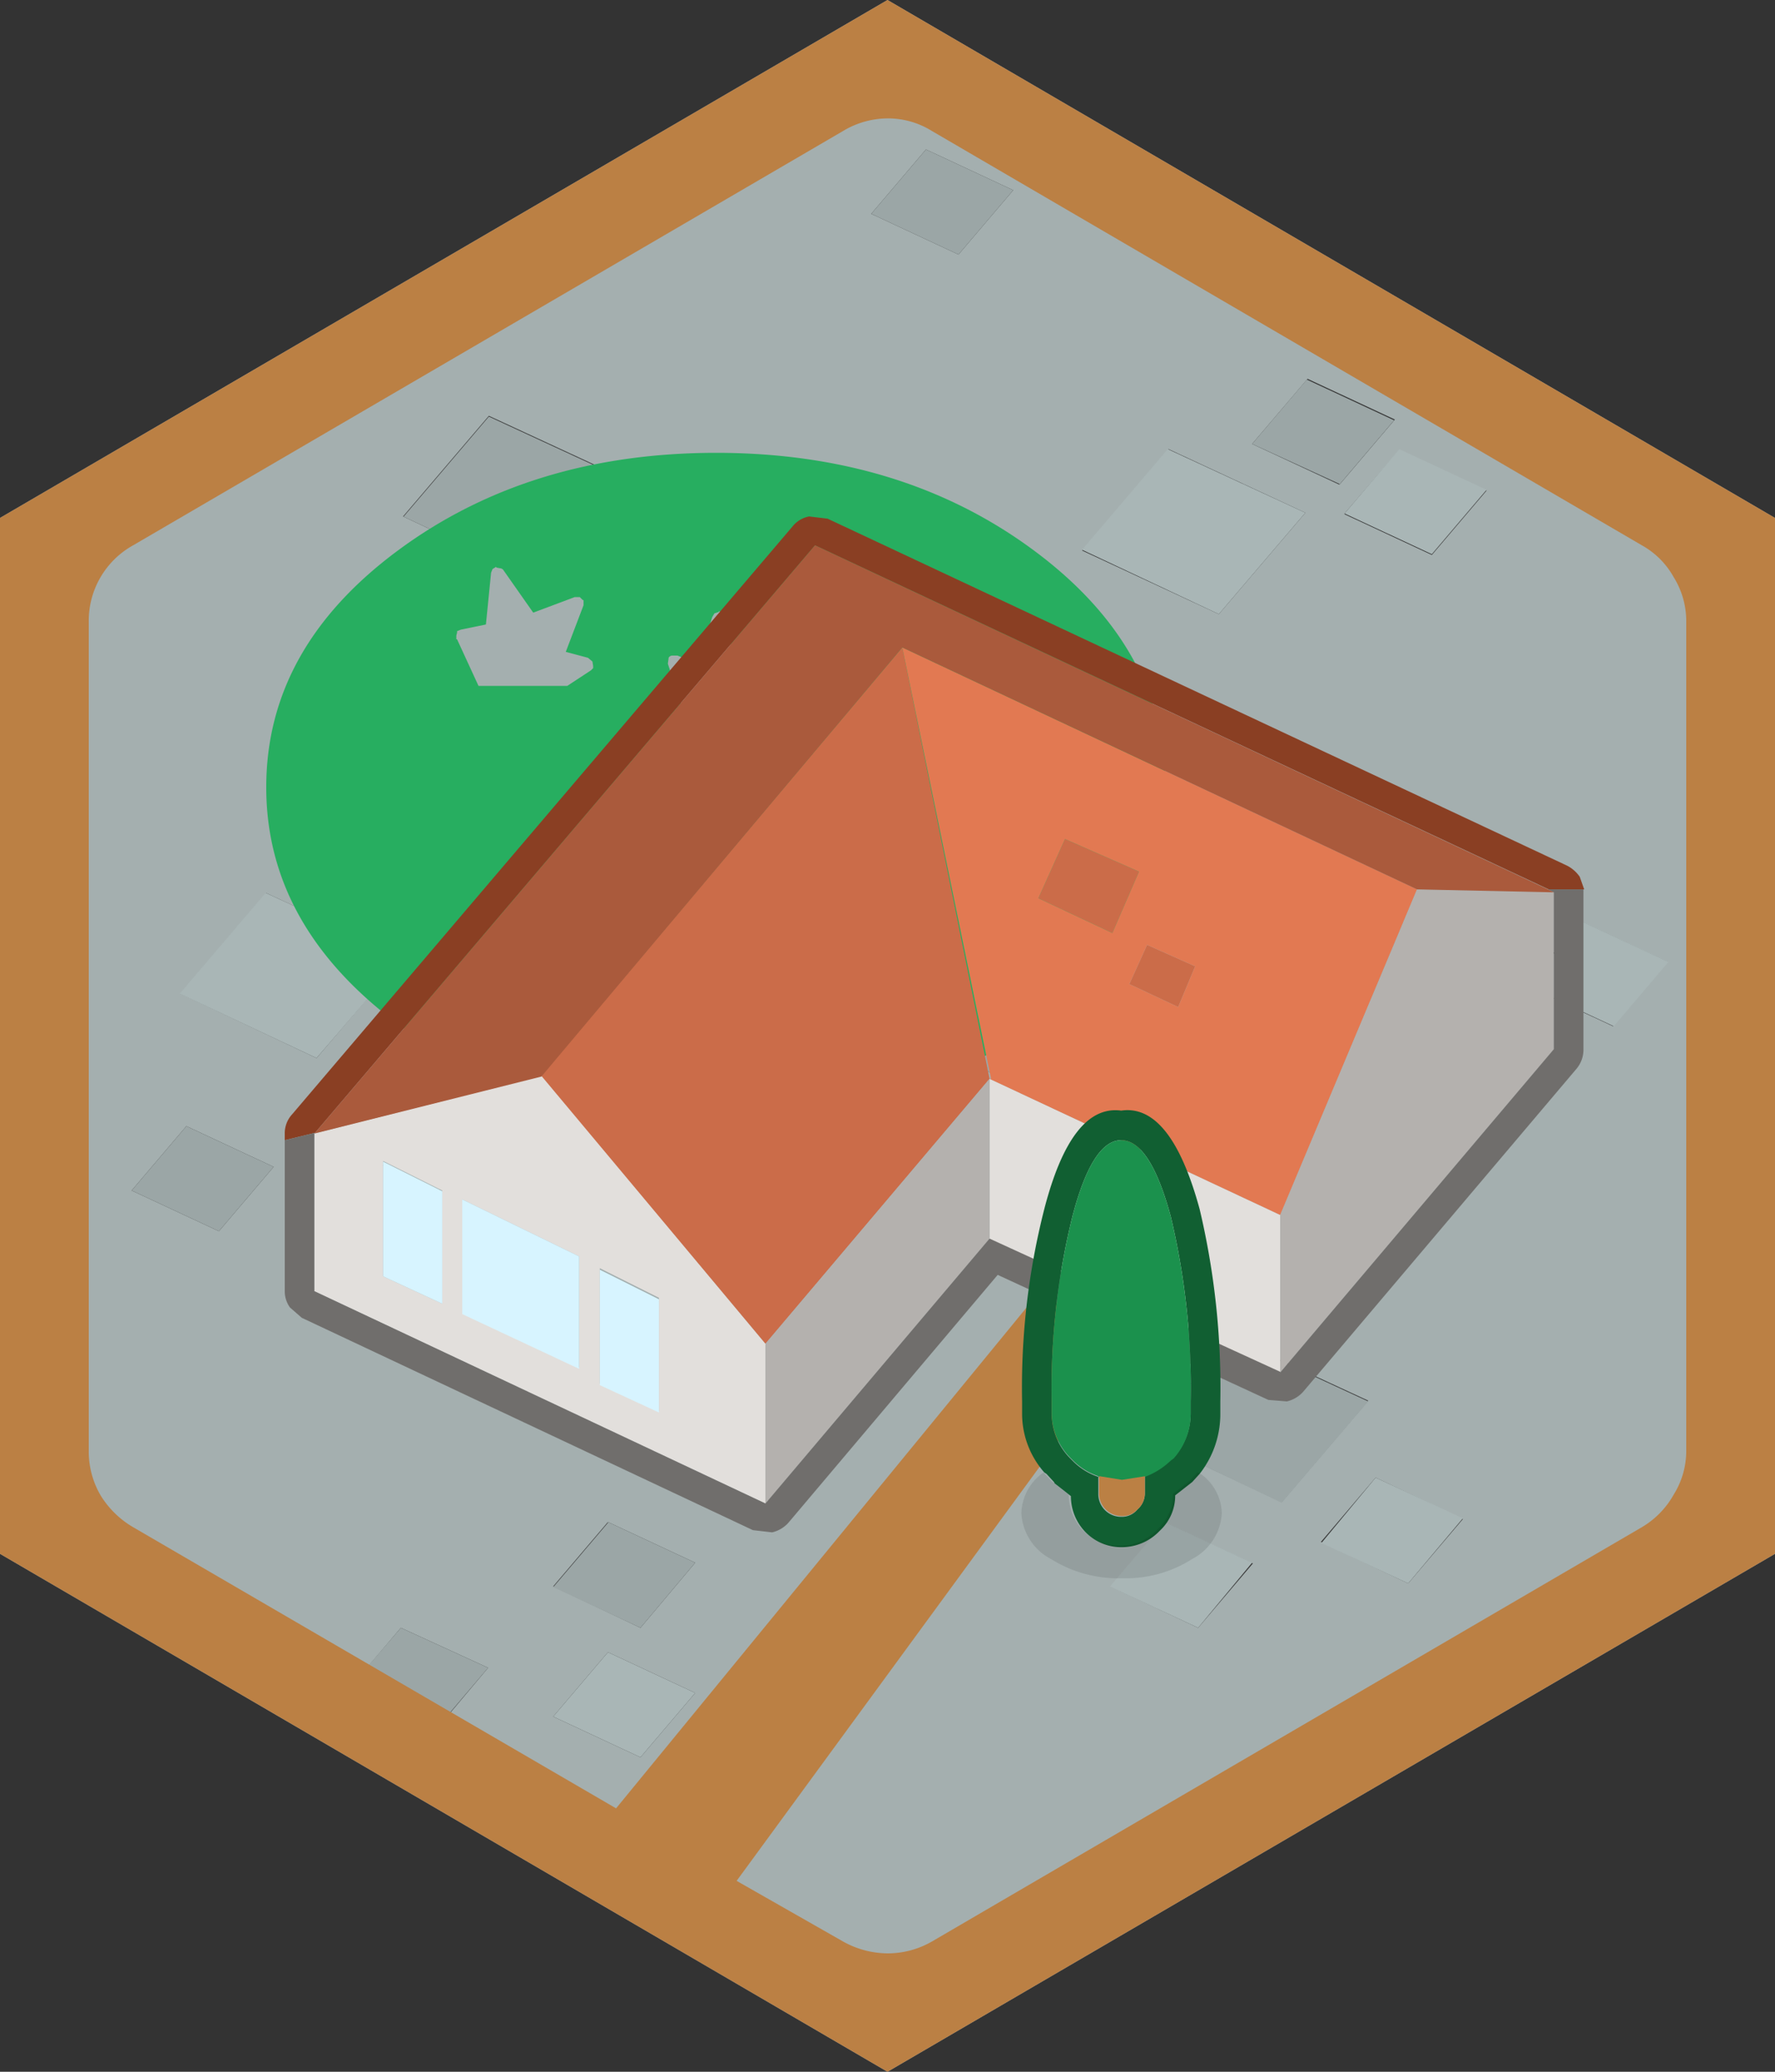 <svg xmlns="http://www.w3.org/2000/svg" xmlns:xlink="http://www.w3.org/1999/xlink" viewBox="0 0 120 140"><rect x="0" y="0" width="120" height="140" fill="#333333" stroke="none"/><defs><style>.cls-1{fill:#a4afaf;}.cls-2{fill:#9ba6a6;}.cls-3{fill:#a9b6b6;}.cls-4{fill:#bb8044;}.cls-5{fill:#27ae60;}.cls-6{fill:url(#linear-gradient);}.cls-7{fill:url(#linear-gradient-2);}.cls-8{fill:#8a3f23;}.cls-9{fill:#e2dfdc;}.cls-10{fill:#d7f4ff;}.cls-11{fill:#cb6c49;}.cls-12{fill:#e27952;}.cls-13{fill:#b4b1ae;}.cls-14{fill:#706e6c;}.cls-15{fill:#aa5a3c;}.cls-16{fill:#115f32;}.cls-17{fill:#1b914d;}.cls-18{fill-opacity:0.1;}</style><linearGradient id="linear-gradient" x1="-2379.2" y1="42.33" x2="-740.8" y2="42.33" gradientTransform="matrix(0, 0, 0, 0, 33.64, 34.85)" gradientUnits="userSpaceOnUse"><stop offset="0" stop-color="#27ae60"/><stop offset="1" stop-color="#30c26d"/></linearGradient><linearGradient id="linear-gradient-2" x1="-2379.2" y1="44.58" x2="-740.8" y2="44.58" gradientTransform="matrix(0, 0, 0, 0, 46.97, 38.34)" xlink:href="#linear-gradient"/></defs><title>Asset 145</title><g id="Layer_2" data-name="Layer 2"><g id="Layer_1-2" data-name="Layer 1"><path class="cls-1" d="M64.8,17.2l3.7-4.35L62.6,10.1l-3.7,4.35,5.9,2.75m8.35,20L82.4,41.5l5.85-6.85L79,30.35l-5.8,6.8m17.4-4.45,3.7-4.35-5.9-2.75L84.65,30l5.9,2.75m.35,2,5.9,2.75,3.7-4.35-5.9-2.75L90.9,34.7m-63.65.2,9.25,4.35,5.85-6.85-9.3-4.3-5.8,6.8M36.8,66.45l3.7-4.35-5.9-2.75L30.9,63.7l5.9,2.75m-1.3,7.2-9.3-4.3-5.8,6.8,9.25,4.35,5.85-6.85m47.7,16.7-5.8,6.8,9.25,4.35,5.85-6.85-9.3-4.3m-12-28.25-5.9-2.75-3.7,4.35,5.9,2.75,3.7-4.35m0,2.85-5.8,6.8,9.25,4.35,5.85-6.85L71.2,65M90.9,66.6l5.9,2.75L100.5,65l-5.9-2.75L90.9,66.6M112.75,65l-5.9-2.75-3.7,4.35,5.9,2.75,3.7-4.35M120,35v70L60,140,0,105V35L60,0l60,35M8.9,80.45l5.9,2.75,3.7-4.35L12.6,76.1,8.9,80.45M89.3,104.2,95.2,107l3.7-4.35L93,99.85l-3.7,4.35m-14.25,3L81,110l3.7-4.35-5.9-2.75-3.7,4.35M18,60.35l-5.8,6.8L21.4,71.5l5.85-6.85L18,60.35M33,112.7,27.1,110l-3.7,4.35,5.9,2.75L33,112.7m8.1-9.85-3.7,4.35L43.3,110,47,105.6l-5.9-2.75M37.4,116l5.9,2.75,3.7-4.35-5.9-2.75L37.4,116"/><path class="cls-2" d="M64.8,17.2l-5.9-2.75,3.7-4.35,5.9,2.75L64.8,17.2M90.55,32.7,84.65,30l3.7-4.35,5.9,2.75-3.7,4.35m-63.3,2.2,5.8-6.8,9.3,4.3L36.5,39.25,27.25,34.9M90.9,66.6l3.7-4.35L100.5,65l-3.7,4.35L90.9,66.6M71.2,65l9.3,4.3L74.65,76.1,65.4,71.75,71.2,65m0-2.85-3.7,4.35-5.9-2.75,3.7-4.35,5.9,2.75m12,28.25,9.3,4.3-5.85,6.85L77.4,97.15l5.8-6.8M8.9,80.45l3.7-4.35,5.9,2.75L14.8,83.2,8.9,80.45m32.2,22.4L47,105.6,43.3,110l-5.9-2.75,3.7-4.35M33,112.7l-3.7,4.35-5.9-2.75L27.1,110,33,112.7"/><path class="cls-3" d="M73.15,37.15l5.8-6.8,9.3,4.3L82.4,41.5l-9.25-4.35M90.9,34.7l3.7-4.35,5.9,2.75-3.7,4.35L90.9,34.7m-55.4,39L29.65,80.5,20.4,76.15l5.8-6.8,9.3,4.3m1.3-7.2L30.9,63.7l3.7-4.35,5.9,2.75-3.7,4.35m76-1.45-3.7,4.35-5.9-2.75,3.7-4.35,5.9,2.75M18,60.35l9.3,4.3L21.4,71.5l-9.25-4.35,5.8-6.8m57.1,46.85,3.7-4.35,5.9,2.75L81,110l-5.9-2.75m14.25-3L93,99.85l5.9,2.75L95.2,107l-5.9-2.75M37.4,116l3.7-4.35,5.9,2.75-3.7,4.35L37.4,116"/><path class="cls-4" d="M60,0l60,35v70L60,140,0,105V35L60,0m0,8a5.91,5.91,0,0,0-3,.85l-48,28H9A5.83,5.83,0,0,0,6,42V98.05a5.89,5.89,0,0,0,.8,3A6.35,6.35,0,0,0,9,103.2H9l32.65,19L72.4,84.7l5.95,3.4-28.55,39L57,131.2a6.26,6.26,0,0,0,3,.8,6,6,0,0,0,3-.8l48-28a5.9,5.9,0,0,0,2.15-2.2,5.57,5.57,0,0,0,.85-3V42a5.63,5.63,0,0,0-.85-3A5.55,5.55,0,0,0,111,36.85l-48-28A5.63,5.63,0,0,0,60,8"/><path class="cls-5" d="M33.55,38.3l-.25.15-.1.25-.35,3.5-1.7.35-.25.1,0,.1-.05.2v.25h.05l1.45,3.15h6l1.6-1.05.15-.15L40.1,45l-.05-.3-.3-.25-1.5-.4,1.2-3.15v-.35l-.05,0-.2-.2h-.35l-2.8,1.05-2-2.85a.3.3,0,0,0-.25-.15l-.25-.05m15.05,3-.3.1-.15.25-1,3.15-1.35-.55h-.35a.3.3,0,0,0-.25.15v.05l-.05.35,1,3.05H51l.7-1.8V45.6l-.25-.2h-.3l-1.25.4L49,41.65l-.15-.25-.25-.1m-.2-10.7q12.6,0,21.5,6.6t8.9,16q0,9.4-8.9,16T48.4,75.85q-12.6,0-21.5-6.65T18,53.2q0-9.41,8.9-16t21.5-6.6"/><path class="cls-6" d="M33.55,38.3l.25.05a.3.3,0,0,1,.25.15l2,2.85,2.8-1.05h.35l.2.2.05,0v.35l-1.2,3.15,1.5.4.3.25.05.3-.05.15-.15.15-1.6,1.05h-6L30.85,43.2H30.8V43l.05-.2,0-.1.25-.1,1.7-.35.35-3.5.1-.25.25-.15"/><path class="cls-7" d="M48.6,41.3l.25.1.15.25.85,4.15,1.25-.4h.3l.25.2v.45l-.7,1.8H46.1l-1-3.05.05-.35V44.4a.3.3,0,0,1,.25-.15h.35l1.35.55,1-3.15.15-.25.3-.1"/><path class="cls-8" d="M19.25,77.05V76.6a1.89,1.89,0,0,1,.5-1.3L53.6,35.55a1.87,1.87,0,0,1,1.1-.65l1.25.15,50,23.45a2.34,2.34,0,0,1,.85.75l.3.85h-2.4L55.1,36.85,21.3,76.55l-2.05.5"/><path class="cls-9" d="M40.55,85.75V93.5l4,1.85V87.7l-4-2m-9.3,3,7.9,3.7V84.9l-7.9-3.85V88.8M25.9,78.5v7.75l4,1.85V80.45l-4-2m10.7-5.8L51.75,90.8v10.8L21.25,87.25V76.6L36.6,72.7m49.95,9.4V92.75l-19.65-9V72.9l19.65,9.2"/><path class="cls-10" d="M25.9,78.5l4,2V88.1l-4-1.85V78.5m5.35,10.3V81.05l7.9,3.85v7.6l-7.9-3.7m9.3-3,4,2v7.65l-4-1.85V85.75"/><path class="cls-11" d="M51.75,90.8,36.6,72.7,61,43.75,66.9,72.9,51.75,90.8M80.8,65.3l-1.15,2.75-3.3-1.55,1.2-2.65L80.8,65.3M77,58.9,75.2,63.05l-5-2.35,1.8-4,5,2.2"/><path class="cls-12" d="M77,58.9l-5-2.2-1.8,4,5,2.35L77,58.9m-10,14L61,43.75,95.8,60.1l-9.25,22L66.9,72.9m13.9-7.6-3.25-1.45-1.2,2.65,3.3,1.55L80.8,65.3"/><path class="cls-13" d="M51.75,101.6V90.8L66.9,72.9V83.7L51.75,101.6m34.8-8.85V82.1l9.25-22,9.25.2V70.9L86.55,92.75"/><path class="cls-14" d="M86.55,92.75l18.5-21.85V60.3l-.4-.2h2.4V70.9a2,2,0,0,1-.45,1.3L88.1,94.05a2.11,2.11,0,0,1-1.1.65l-1.25-.1-18.3-8.45L53.3,102.9a2.11,2.11,0,0,1-1.1.65l-1.3-.15L20.4,89.05l-.8-.7a1.89,1.89,0,0,1-.35-1.1V77.05l2.05-.5-.05,0V87.25l30.5,14.35L66.9,83.7l19.65,9"/><path class="cls-15" d="M21.3,76.55l33.8-39.7L104.65,60.1l.4.2-9.25-.2L61,43.75l-24.4,29L21.25,76.6l.05,0"/><path class="cls-16" d="M77.4,99.75a5.1,5.1,0,0,0,1.75-1.1l.2-.15a4.53,4.53,0,0,0,1.15-3V94.7a49.92,49.92,0,0,0-1.35-12.5q-1.4-5.15-3.35-5.15T72.5,82.2a48.37,48.37,0,0,0-1.4,12.5v.85a4.3,4.3,0,0,0,1.25,3l.15.15a4.34,4.34,0,0,0,1.75,1.1v1.15a1.54,1.54,0,0,0,1.55,1.55h0A1.35,1.35,0,0,0,76.9,102a1.44,1.44,0,0,0,.5-1.1V99.75m-6.8-.25a6,6,0,0,1-1.5-3.9v-.9a48.75,48.75,0,0,1,1.5-13q1.84-7.1,5.2-6.65,3.35-.49,5.3,6.65a52.21,52.21,0,0,1,1.4,13v.9a6.53,6.53,0,0,1-1.4,4l-.5.55h0l-1.15.9a3.21,3.21,0,0,1-1,2.35l-.15.15a3.51,3.51,0,0,1-2.4,1h0a3.38,3.38,0,0,1-2.5-1,3.48,3.48,0,0,1-1-2.45l-1.15-.9h.05l-.55-.6"/><path class="cls-17" d="M74.25,99.75a4.34,4.34,0,0,1-1.75-1.1l-.15-.15a4.3,4.3,0,0,1-1.25-3V94.7a48.37,48.37,0,0,1,1.4-12.5q1.35-5.15,3.3-5.15t3.35,5.15A49.92,49.92,0,0,1,80.5,94.7v.85a4.53,4.53,0,0,1-1.15,3l-.2.15a5.1,5.1,0,0,1-1.75,1.1l-1.6.25-1.55-.25"/><path class="cls-18" d="M81.1,99.55a3.36,3.36,0,0,1,1.5,2.7,3.72,3.72,0,0,1-2,3.1,8.34,8.34,0,0,1-4.75,1.3,8.57,8.57,0,0,1-4.8-1.3,3.72,3.72,0,0,1-2-3.1,3.48,3.48,0,0,1,1.5-2.75l.55.6H71.1l1.15.9a3.48,3.48,0,0,0,1,2.45,3.38,3.38,0,0,0,2.5,1h0a3.51,3.51,0,0,0,2.4-1l.15-.15a3.21,3.21,0,0,0,1-2.35l1.15-.9h0l.5-.55"/><path class="cls-4" d="M77.4,99.75v1.15a1.44,1.44,0,0,1-.5,1.1,1.35,1.35,0,0,1-1.05.45h0a1.54,1.54,0,0,1-1.55-1.55V99.75l1.55.25,1.6-.25"/></g></g></svg>